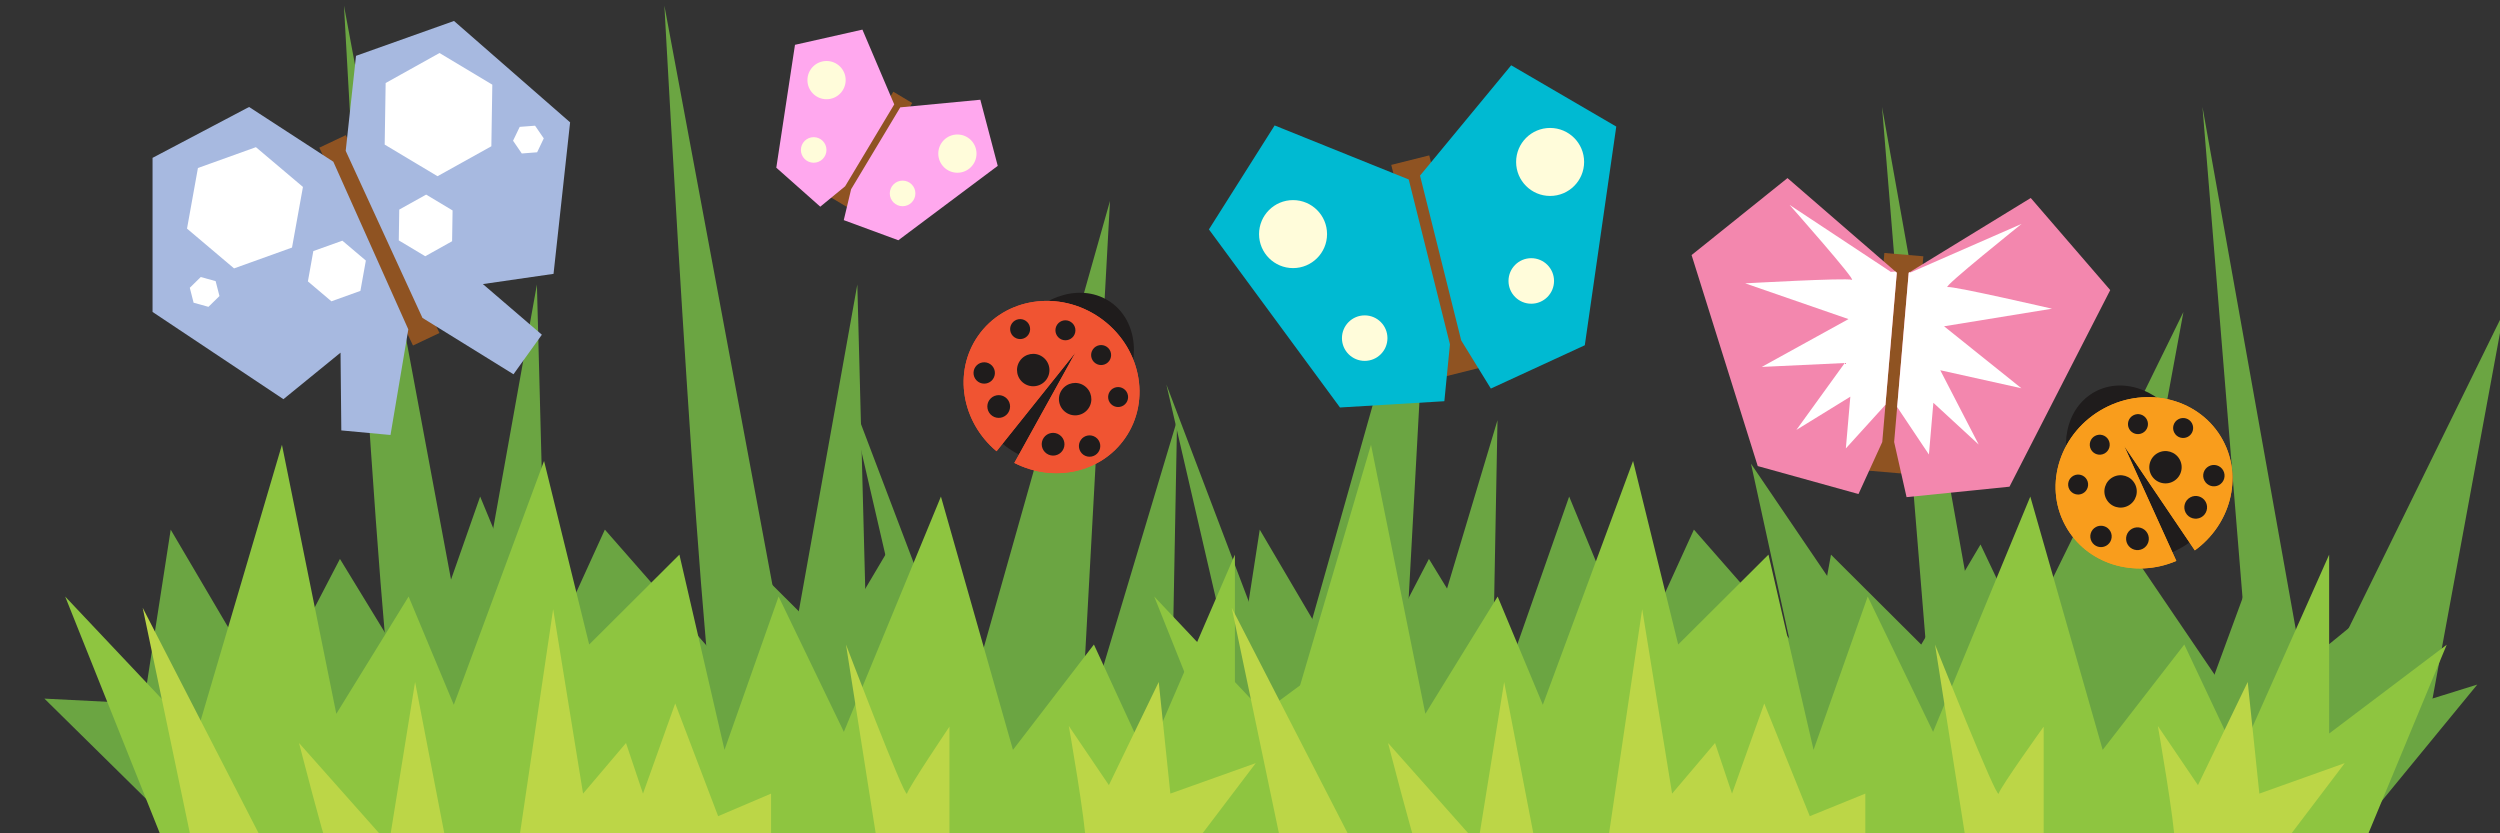 <?xml version="1.0" encoding="utf-8"?>
<!-- Generator: Adobe Illustrator 15.1.0, SVG Export Plug-In . SVG Version: 6.00 Build 0)  -->
<!DOCTYPE svg PUBLIC "-//W3C//DTD SVG 1.1//EN" "http://www.w3.org/Graphics/SVG/1.1/DTD/svg11.dtd">
<svg version="1.1" id="Layer_1" xmlns="http://www.w3.org/2000/svg" xmlns:xlink="http://www.w3.org/1999/xlink" x="0px" y="0px"
	 width="150px" height="50px" viewBox="0 20 150 50" enable-background="new 0 20 150 50" xml:space="preserve">
<rect x="0" y="20" width="150" height="50" fill="#333333" stroke="none"/>
<g>
	<path fill="#6BA542" d="M24.12,65.79c-1.086-0.716-3.481-45.447-3.481-45.447l7.433,39.85l4.142-23.121l0.583,22.377l22.029,1.218
		l-4.069-17.599l7.298,19.224L66.6,32.058l-1.781,32.525l5.806-19.371L70.31,62.037l38.503,2.959l-3.754-17.175l10.924,16.094
		l-3.06-37.494l6.436,36.03l11.646-23.729l-4.847,26.273L24.12,65.79z"/>
	<path fill="#6BA542" d="M43.345,65.79c-1.086-0.716-3.481-45.447-3.481-45.447l7.433,39.85l4.142-23.121l0.583,22.377l22.029,1.218
		l-4.069-17.599l7.298,19.224l8.545-30.234l-1.781,32.525l5.806-19.371l-0.314,16.825l38.503,2.959l-3.754-17.175l10.924,16.094
		l-3.06-37.494l6.436,36.03l11.646-23.729l-4.847,26.273L43.345,65.79z"/>
	<path fill="#6BA542" d="M74.973,63.667l1.137-6.412c0,0-2.248,1.854-4.144,3.356l-2.44-5.573l-2.892,7.871l-3.976-6.359
		l-4.604,5.74l-4.564-9.621l-3.558,6.004l-5.415-5.394l-1.183,6.53l-7.042-8.032l-3.496,7.67l-3.987-9.653l-3.904,11.127
		l-4.509-7.386l-4.279,8.226l-5.875-9.982L8.625,62.22l-5.961-0.303l8.866,8.738h55.809h8.092l7.865-9.58L74.973,63.667z"/>
	<path fill="#6BA542" d="M140.315,63.667l1.139-6.412c0,0-2.25,1.854-4.146,3.356l-2.442-5.573l-2.89,7.871l-3.976-6.359
		l-4.604,5.74l-4.565-9.621l-3.558,6.004l-5.414-5.394l-1.185,6.53l-7.039-8.032l-3.497,7.67l-3.988-9.653l-3.901,11.127
		l-4.513-7.386l-4.278,8.226l-5.873-9.982L73.969,62.22l-5.962-0.303l8.865,8.737h55.811h8.092l7.862-9.58L140.315,63.667z"/>
	<polygon fill="#8EC540" points="81.305,58.683 74.094,64.011 74.094,53.28 68.798,65.535 65.635,58.671 60.778,64.993 
		56.456,49.794 50.632,63.912 46.716,55.792 43.47,64.993 40.764,53.277 35.351,58.671 32.643,47.657 27.228,62.288 24.517,55.792 
		20.179,62.829 16.917,46.687 11.776,64.126 3.91,55.792 9.851,70.655 17.941,70.655 76.493,70.655 	"/>
	<polygon fill="#8EC540" points="146.804,58.683 139.749,64.011 139.749,53.28 134.296,65.535 131.058,58.671 126.161,64.993 
		121.818,49.794 115.985,63.912 112.063,55.792 108.814,64.993 106.108,53.277 100.692,58.671 97.984,47.657 92.57,62.288 
		89.859,55.792 85.521,62.829 82.26,46.687 77.12,64.126 69.253,55.792 75.192,70.655 83.284,70.655 141.835,70.655 	"/>
	<polygon fill="#BCD647" points="76.874,70.655 73.904,56.468 81.199,70.655 	"/>
	<polygon fill="#BCD647" points="88.679,70.655 90.249,60.921 92.126,70.655 	"/>
	<path fill="#BCD647" d="M84.958,70.655c-0.104,0-1.674-6.075-1.674-6.075l5.396,6.075H84.958z"/>
	<polygon fill="#BCD647" points="96.447,70.655 98.531,56.548 100.326,67.617 102.902,64.58 103.921,67.617 105.856,62.208 
		108.587,68.97 111.919,67.617 111.919,70.655 	"/>
	<path fill="#BCD647" d="M117.987,70.655L116.1,58.671c0,0,3.716,9.336,3.819,8.946c0.102-0.39,2.701-4.017,2.701-4.017v7.054
		L117.987,70.655L117.987,70.655z"/>
	<path fill="#BCD647" d="M130.491,70.655c0-1.275-1.02-7.096-1.02-7.096l2.406,3.549l2.985-6.188l0.699,6.696l5.124-1.829
		l-3.688,4.866L130.491,70.655L130.491,70.655z"/>
	<polygon fill="#BCD647" points="11.53,70.655 8.562,56.468 15.857,70.655 	"/>
	<polygon fill="#BCD647" points="23.336,70.655 24.905,60.921 26.785,70.655 	"/>
	<path fill="#BCD647" d="M19.614,70.655c-0.104,0-1.672-6.075-1.672-6.075l5.394,6.075H19.614z"/>
	<polygon fill="#BCD647" points="31.104,70.655 33.189,56.548 34.984,67.617 37.56,64.58 38.58,67.617 40.513,62.208 43.088,68.97 
		46.263,67.617 46.263,70.655 	"/>
	<path fill="#BCD647" d="M52.645,70.655l-1.887-11.984c0,0,3.561,9.336,3.662,8.946c0.103-0.39,2.547-4.017,2.547-4.017v7.054
		L52.645,70.655L52.645,70.655z"/>
	<path fill="#BCD647" d="M65.15,70.655c0-1.275-1.021-7.096-1.021-7.096l2.405,3.549l2.99-6.188l0.698,6.696l5.124-1.829
		l-3.689,4.867H65.15z"/>
	
		<rect x="21.885" y="27.839" transform="matrix(0.904 -0.428 0.428 0.904 -12.54 13.061)" fill="#8F5322" width="1.756" height="13.131"/>
	<polygon fill="#A7B9E0" points="20,29.703 14.945,26.418 9.153,29.471 9.153,38.718 17.005,43.951 20.432,41.159 20.479,45.825 
		23.43,46.099 24.499,39.763 	"/>
	<polygon fill="#FFFFFF" points="17.521,34.854 14.043,36.104 11.221,33.717 11.876,30.08 15.355,28.83 18.177,31.216 	"/>
	<polygon fill="#FFFFFF" points="21.624,37.453 19.885,38.079 18.474,36.884 18.8,35.064 20.542,34.441 21.951,35.634 	"/>
	<polygon fill="#FFFFFF" points="13.168,37.763 12.507,38.41 11.616,38.163 11.388,37.267 12.045,36.621 12.938,36.868 	"/>
	<polygon fill="#A7B9E0" points="20.742,29.052 21.361,23.35 27.24,21.258 34.206,27.341 33.212,36.431 28.972,37.044 
		32.512,40.083 30.809,42.456 25.347,39.074 	"/>
	<polygon fill="#FFFFFF" points="26.251,30.573 29.481,28.776 29.539,25.08 26.37,23.181 23.139,24.981 23.081,28.676 	"/>
	<polygon fill="#FFFFFF" points="25.513,35.375 27.126,34.474 27.155,32.627 25.569,31.676 23.955,32.575 23.927,34.424 	"/>
	<polygon fill="#FFFFFF" points="31.307,29.209 32.228,29.137 32.626,28.303 32.104,27.542 31.183,27.612 30.783,28.444 	"/>
	
		<rect x="112.553" y="35.246" transform="matrix(0.996 0.085 -0.085 0.996 3.954 -9.494)" fill="#8F5322" width="2.349" height="13.1"/>
	<polygon fill="#F387AE" points="113.808,36.364 112.936,46.521 111.509,49.642 105.464,47.964 101.495,35.304 107.249,30.685 	"/>
	<g>
		<g>
			<g>
				<defs>
					<polygon id="SVGID_1_" points="101.495,35.304 105.466,47.964 111.509,49.642 112.936,46.521 113.808,36.364 107.249,30.685 
											"/>
				</defs>
				<clipPath id="SVGID_2_">
					<use xlink:href="#SVGID_1_"  overflow="visible"/>
				</clipPath>
				<path clip-path="url(#SVGID_2_)" fill="#FFFFFF" d="M115.495,36.178l-2.048,0.133l-6.073-4.017c0,0,4.086,4.62,3.732,4.494
					c-0.354-0.125-6.395,0.213-6.395,0.213l6.198,2.145l-5.204,2.869l4.98-0.234l-2.902,4.014l3.237-1.994l-0.269,3.104l2.791-3.075
					L115.495,36.178z"/>
			</g>
		</g>
	</g>
	<polygon fill="#F387AE" points="114.523,36.364 113.649,46.521 114.394,49.829 120.569,49.201 126.614,37.405 121.845,31.879 	"/>
	<g>
		<g>
			<g>
				<defs>
					<polygon id="SVGID_3_" points="114.523,36.364 113.649,46.521 114.393,49.829 120.569,49.201 126.614,37.405 121.845,31.879 
											"/>
				</defs>
				<clipPath id="SVGID_4_">
					<use xlink:href="#SVGID_3_"  overflow="visible"/>
				</clipPath>
				<path clip-path="url(#SVGID_4_)" fill="#FFFFFF" d="M112.634,35.871l1.996,0.479l6.67-2.919c0,0-4.813,3.854-4.445,3.792
					c0.371-0.063,6.264,1.299,6.264,1.299l-6.475,1.055l4.64,3.719l-4.868-1.082l2.307,4.461l-2.721-2.508l-0.267,3.104
					l-2.353-3.518L112.634,35.871z"/>
			</g>
		</g>
	</g>
	<path fill="#1F1C1C" d="M67.007,45.939c-1.412,2.038-4.312,2.478-6.474,0.975c-2.159-1.499-2.767-4.366-1.354-6.405
		c1.415-2.039,4.313-2.476,6.475-0.977C67.815,41.031,68.423,43.898,67.007,45.939"/>
	<path fill="#1F1C1C" d="M61.719,45.206c-1.645-1.14-1.876-3.65-0.52-5.605c1.356-1.957,3.789-2.616,5.435-1.477
		c1.643,1.139,1.875,3.649,0.519,5.605C65.794,45.687,63.363,46.347,61.719,45.206"/>
	<path fill="#F05432" d="M65.982,39.058c-2.438-1.689-5.708-1.197-7.304,1.104c-1.501,2.164-0.984,5.157,1.115,6.912l4.739-5.928
		l-3.671,6.629c2.342,1.199,5.193,0.611,6.647-1.489C69.105,43.986,68.423,40.751,65.982,39.058"/>
	<path fill="#F05432" d="M65.982,39.058c-2.438-1.689-5.708-1.197-7.304,1.104c-1.501,2.164-0.984,5.157,1.115,6.912l4.739-5.928
		l-3.671,6.629c2.342,1.199,5.193,0.611,6.647-1.489C69.105,43.986,68.423,40.751,65.982,39.058"/>
	<path fill="#1F1C1C" d="M61.7,40.087c-0.188,0.272-0.563,0.34-0.833,0.15c-0.272-0.188-0.342-0.563-0.151-0.834
		c0.188-0.271,0.563-0.34,0.834-0.15C61.821,39.441,61.89,39.815,61.7,40.087"/>
	<path fill="#1F1C1C" d="M64.419,40.16c-0.19,0.271-0.563,0.339-0.834,0.151c-0.273-0.189-0.342-0.563-0.152-0.836
		c0.188-0.271,0.561-0.34,0.833-0.148C64.54,39.515,64.607,39.888,64.419,40.16"/>
	<path fill="#1F1C1C" d="M62.794,42.759c-0.308,0.44-0.912,0.549-1.354,0.244c-0.441-0.307-0.553-0.912-0.246-1.354
		c0.305-0.441,0.912-0.551,1.352-0.243C62.989,41.712,63.1,42.317,62.794,42.759"/>
	<path fill="#1F1C1C" d="M59.579,42.745c-0.201,0.29-0.601,0.361-0.892,0.16s-0.363-0.602-0.161-0.893
		c0.201-0.291,0.602-0.362,0.893-0.16C59.71,42.054,59.782,42.453,59.579,42.745"/>
	<path fill="#1F1C1C" d="M60.483,44.779c-0.215,0.31-0.64,0.388-0.949,0.172c-0.309-0.214-0.387-0.642-0.173-0.95
		c0.216-0.309,0.642-0.386,0.951-0.17C60.622,44.046,60.697,44.47,60.483,44.779"/>
	<path fill="#1F1C1C" d="M66.595,43.48c-0.188,0.272-0.123,0.646,0.15,0.835c0.272,0.189,0.646,0.121,0.834-0.15
		c0.188-0.271,0.121-0.646-0.151-0.834C67.156,43.142,66.783,43.21,66.595,43.48"/>
	<path fill="#1F1C1C" d="M63.71,43.394c-0.307,0.441-0.197,1.048,0.246,1.353c0.44,0.308,1.047,0.197,1.352-0.243
		c0.307-0.441,0.195-1.048-0.245-1.354C64.622,42.843,64.018,42.953,63.71,43.394"/>
	<path fill="#1F1C1C" d="M64.849,46.397c-0.202,0.292-0.129,0.689,0.16,0.893c0.291,0.201,0.691,0.129,0.893-0.162
		c0.203-0.291,0.13-0.691-0.16-0.891C65.448,46.035,65.05,46.106,64.849,46.397"/>
	<path fill="#1F1C1C" d="M62.624,46.265c-0.214,0.311-0.137,0.734,0.174,0.949c0.309,0.215,0.733,0.141,0.949-0.172
		c0.215-0.31,0.137-0.734-0.172-0.947C63.266,45.878,62.839,45.955,62.624,46.265"/>
	<path fill="#1F1C1C" d="M66.56,41.646c-0.189,0.271-0.563,0.339-0.834,0.15c-0.273-0.188-0.341-0.563-0.152-0.834
		c0.188-0.273,0.563-0.34,0.835-0.152C66.682,40.999,66.749,41.372,66.56,41.646"/>
	<path fill="#1F1C1C" d="M132.835,46.706c1.177,2.186,0.254,4.967-2.063,6.217c-2.314,1.246-5.146,0.486-6.322-1.697
		c-1.178-2.184-0.255-4.967,2.062-6.215C128.829,43.763,131.66,44.523,132.835,46.706"/>
	<path fill="#1F1C1C" d="M129.788,51.093c-1.763,0.947-4.104,0.019-5.232-2.078c-1.131-2.098-0.617-4.564,1.146-5.512
		c1.761-0.949,4.103-0.021,5.232,2.075C132.062,47.675,131.548,50.144,129.788,51.093"/>
	<path fill="#F99D1C" d="M126.237,44.505c-2.611,1.408-3.654,4.549-2.324,7.012c1.247,2.32,4.15,3.214,6.666,2.138l-3.136-6.911
		l4.247,6.278c2.129-1.546,2.896-4.353,1.684-6.603C132.046,43.954,128.853,43.097,126.237,44.505"/>
	<path fill="#F99D1C" d="M126.237,44.505c-2.611,1.408-3.654,4.549-2.324,7.012c1.247,2.32,4.15,3.214,6.666,2.138l-3.136-6.911
		l4.247,6.278c2.129-1.546,2.896-4.353,1.684-6.603C132.046,43.954,128.853,43.097,126.237,44.505"/>
	<path fill="#1F1C1C" d="M125.216,48.788c0.156,0.292,0.048,0.656-0.243,0.813c-0.292,0.158-0.656,0.047-0.813-0.242
		c-0.156-0.292-0.049-0.655,0.244-0.813C124.693,48.388,125.058,48.496,125.216,48.788"/>
	<path fill="#1F1C1C" d="M126.511,46.397c0.158,0.292,0.048,0.656-0.241,0.813c-0.294,0.158-0.655,0.049-0.813-0.242
		c-0.155-0.293-0.048-0.656,0.244-0.813C125.99,45.999,126.356,46.106,126.511,46.397"/>
	<path fill="#1F1C1C" d="M128.089,49.024c0.258,0.472,0.078,1.063-0.394,1.316c-0.473,0.256-1.063,0.078-1.315-0.396
		c-0.256-0.472-0.077-1.063,0.395-1.315C127.245,48.376,127.835,48.552,128.089,49.024"/>
	<path fill="#1F1C1C" d="M126.626,51.884c0.166,0.311,0.049,0.699-0.264,0.867s-0.699,0.051-0.867-0.262
		c-0.169-0.313-0.051-0.7,0.26-0.869C126.067,51.453,126.456,51.571,126.626,51.884"/>
	<path fill="#1F1C1C" d="M128.848,51.999c0.179,0.332,0.057,0.747-0.276,0.926c-0.331,0.178-0.744,0.056-0.925-0.276
		c-0.178-0.331-0.056-0.745,0.276-0.925S128.669,51.667,128.848,51.999"/>
	<path fill="#1F1C1C" d="M130.46,45.964c0.156,0.293,0.521,0.399,0.813,0.244c0.293-0.158,0.4-0.521,0.244-0.814
		c-0.158-0.291-0.521-0.399-0.813-0.241C130.413,45.308,130.3,45.673,130.46,45.964"/>
	<path fill="#1F1C1C" d="M129.072,48.493c0.257,0.473,0.847,0.648,1.317,0.395c0.472-0.254,0.648-0.844,0.395-1.314
		c-0.256-0.473-0.844-0.648-1.314-0.395C128.997,47.433,128.82,48.023,129.072,48.493"/>
	<path fill="#1F1C1C" d="M132.269,48.841c0.166,0.313,0.556,0.431,0.868,0.264c0.313-0.17,0.428-0.557,0.26-0.87
		c-0.167-0.313-0.558-0.429-0.867-0.261C132.216,48.142,132.099,48.53,132.269,48.841"/>
	<path fill="#1F1C1C" d="M131.142,50.765c0.178,0.33,0.595,0.453,0.925,0.275s0.455-0.594,0.277-0.924
		c-0.181-0.332-0.595-0.457-0.925-0.275C131.087,50.017,130.962,50.431,131.142,50.765"/>
	<path fill="#1F1C1C" d="M128.806,45.162c0.158,0.292,0.047,0.657-0.244,0.812c-0.291,0.16-0.656,0.05-0.813-0.24
		c-0.155-0.293-0.048-0.655,0.244-0.813C128.285,44.761,128.647,44.87,128.806,45.162"/>
	<g>
		
			<rect x="85.038" y="29.382" transform="matrix(0.97 -0.243 0.243 0.97 -6.152 22.057)" fill="#8F5322" width="2.35" height="13.1"/>
		<polygon fill="#00BAD2" points="84.524,30.769 86.997,40.658 86.661,44.073 80.399,44.449 72.535,33.764 76.478,27.526 		"/>
		<polygon fill="#00BAD2" points="85.202,30.536 87.673,40.426 89.451,43.314 95.088,40.715 96.976,27.595 90.671,23.917 		"/>
		<circle fill="#FFFCDA" cx="77.583" cy="34.046" r="2.04"/>
		<circle fill="#FFFCDA" cx="93.007" cy="29.717" r="2.04"/>
		<circle fill="#FFFCDA" cx="91.876" cy="36.857" r="1.366"/>
		<circle fill="#FFFCDA" cx="81.882" cy="40.288" r="1.365"/>
	</g>
	<g>
		
			<rect x="51.613" y="25.306" transform="matrix(0.858 0.514 -0.514 0.858 22.321 -22.739)" fill="#8F5322" width="1.321" height="7.363"/>
		<polygon fill="#FFA8EE" points="53.654,26.264 50.707,31.177 49.216,32.401 46.578,30.062 47.699,22.689 51.745,21.777 		"/>
		<polygon fill="#FFA8EE" points="54.016,26.441 51.067,31.354 50.626,33.208 53.9,34.415 59.864,29.951 58.82,25.984 		"/>
		<circle fill="#FFFCDA" cx="49.593" cy="24.807" r="1.147"/>
		<circle fill="#FFFCDA" cx="57.444" cy="29.217" r="1.147"/>
		<circle fill="#FFFCDA" cx="54.156" cy="31.605" r="0.768"/>
		<circle fill="#FFFCDA" cx="48.821" cy="28.997" r="0.767"/>
	</g>
</g>
</svg>
